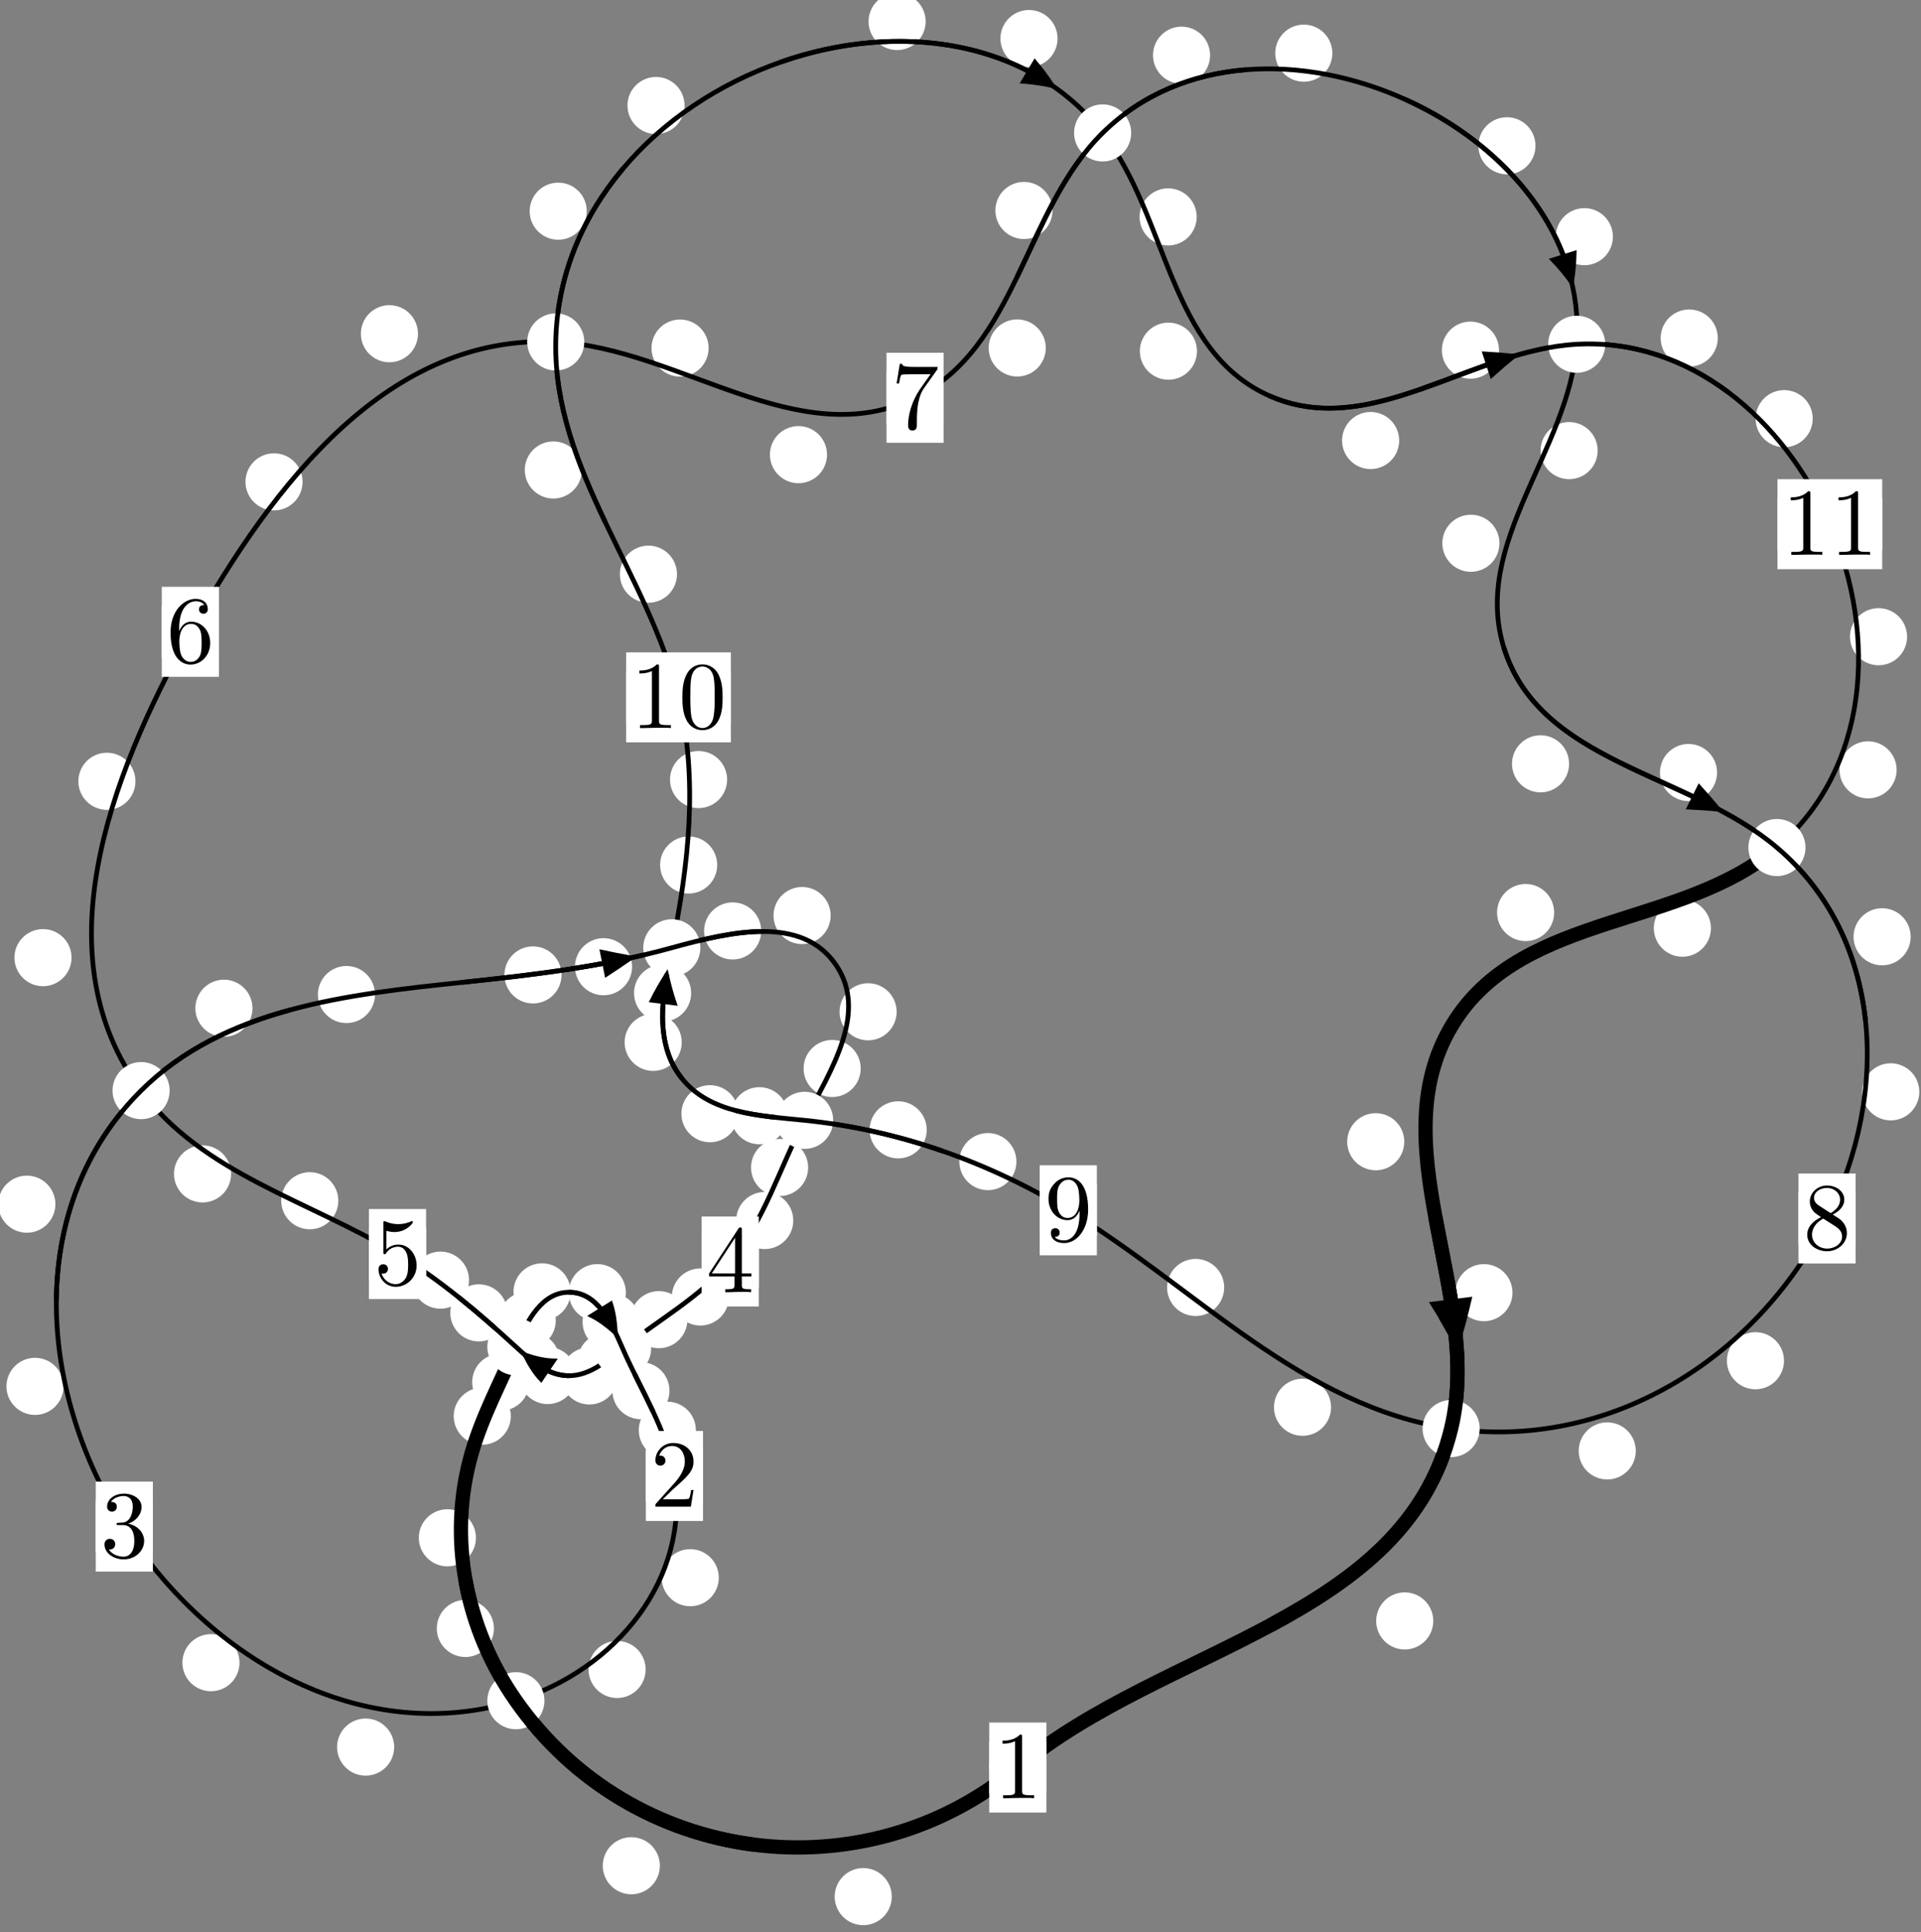 <?xml version="1.0"?>
<!-- Created by MetaPost 1.999 on 2021.07.05:2359 -->
<svg version="1.1" xmlns="http://www.w3.org/2000/svg" xmlns:xlink="http://www.w3.org/1999/xlink" width="201.081" height="202.231" viewBox="0 0 201.081 202.231">
<rect x="0" y="0" width="201.081" height="202.231" fill="#808080" stroke="none"/>
<!-- Original BoundingBox: -54.177750 -23.493195 146.903137 178.737976 -->
  <defs>
    <g transform="scale(0.01,0.01)" id="GLYPHcmr10_48">
      <path style="fill-rule: evenodd;" d="M460 -320C460 -400,455 -480,420 -554C374 -650,292 -666,250 -666C190 -666,117 -640,76 -547C44 -478,39 -400,39 -320C39 -245,43 -155,84 -79C127 2,200 22,249 22C303 22,379 1,423 -94C455 -163,460 -241,460 -320M249 -0C210 -0,151 -25,133 -121C122 -181,122 -273,122 -332C122 -396,122 -462,130 -516C149 -635,224 -644,249 -644C282 -644,348 -626,367 -527C377 -471,377 -395,377 -332C377 -257,377 -189,366 -125C351 -30,294 -0,249 -0"></path>
    </g>
    <g transform="scale(0.01,0.01)" id="GLYPHcmr10_49">
      <path style="fill-rule: evenodd;" d="M294 -640C294 -664,294 -666,271 -666C209 -602,121 -602,89 -602L89 -571C109 -571,168 -571,220 -597L220 -79C220 -43,217 -31,127 -31L95 -31L95 -0L257 -0L130 -3L217 -3L257 -3L297 -3L384 -3L419 -0L419 -31L387 -31C297 -31,294 -42,294 -79"></path>
    </g>
    <g transform="scale(0.01,0.01)" id="GLYPHcmr10_50">
      <path style="fill-rule: evenodd;" d="M127 -77L233 -180C389 -318,449 -372,449 -472C449 -586,359 -666,237 -666C124 -666,50 -574,50 -485C50 -429,100 -429,103 -429C120 -429,155 -441,155 -482C155 -508,137 -534,102 -534C94 -534,92 -534,89 -533C112 -598,166 -635,224 -635C315 -635,358 -554,358 -472C358 -392,308 -313,253 -251L61 -37C50 -26,50 -24,50 -0L421 -0L449 -174L424 -174C419 -144,412 -100,402 -85C395 -77,329 -77,307 -77"></path>
    </g>
    <g transform="scale(0.01,0.01)" id="GLYPHcmr10_51">
      <path style="fill-rule: evenodd;" d="M290 -352C372 -379,430 -449,430 -528C430 -610,342 -666,246 -666C145 -666,69 -606,69 -530C69 -497,91 -478,120 -478C151 -478,171 -500,171 -529C171 -579,124 -579,109 -579C140 -628,206 -641,242 -641C283 -641,338 -619,338 -529C338 -517,336 -459,310 -415C280 -367,246 -364,221 -363C213 -362,189 -360,182 -360C174 -359,167 -358,167 -348C167 -337,174 -337,191 -337L235 -337C317 -337,354 -269,354 -171C354 -35,285 -6,241 -6C198 -6,123 -23,88 -82C123 -77,154 -99,154 -137C154 -173,127 -193,98 -193C74 -193,42 -179,42 -135C42 -44,135 22,244 22C366 22,457 -69,457 -171C457 -253,394 -331,290 -352"></path>
    </g>
    <g transform="scale(0.01,0.01)" id="GLYPHcmr10_52">
      <path style="fill-rule: evenodd;" d="M294 -165L294 -78C294 -42,292 -31,218 -31L197 -31L197 -0L332 -0L238 -3L290 -3L332 -3L374 -3L427 -3L468 -0L468 -31L447 -31C373 -31,371 -42,371 -78L371 -165L471 -165L471 -196L371 -196L371 -651C371 -671,371 -677,355 -677C346 -677,343 -677,335 -665L28 -196L28 -165M300 -196L56 -196L300 -569"></path>
    </g>
    <g transform="scale(0.01,0.01)" id="GLYPHcmr10_53">
      <path style="fill-rule: evenodd;" d="M449 -201C449 -320,367 -420,259 -420C211 -420,168 -404,132 -369L132 -564C152 -558,185 -551,217 -551C340 -551,410 -642,410 -655C410 -661,407 -666,400 -666C399 -666,397 -666,392 -663C372 -654,323 -634,256 -634C216 -634,170 -641,123 -662C115 -665,113 -665,111 -665C101 -665,101 -657,101 -641L101 -345C101 -327,101 -319,115 -319C122 -319,124 -322,128 -328C139 -344,176 -398,257 -398C309 -398,334 -352,342 -334C358 -297,360 -258,360 -208C360 -173,360 -113,336 -71C312 -32,275 -6,229 -6C156 -6,99 -59,82 -118C85 -117,88 -116,99 -116C132 -116,149 -141,149 -165C149 -189,132 -214,99 -214C85 -214,50 -207,50 -161C50 -75,119 22,231 22C347 22,449 -74,449 -201"></path>
    </g>
    <g transform="scale(0.01,0.01)" id="GLYPHcmr10_54">
      <path style="fill-rule: evenodd;" d="M132 -328L132 -352C132 -605,256 -641,307 -641C331 -641,373 -635,395 -601C380 -601,340 -601,340 -556C340 -525,364 -510,386 -510C402 -510,432 -519,432 -558C432 -618,388 -666,305 -666C177 -666,42 -537,42 -316C42 -49,158 22,251 22C362 22,457 -72,457 -204C457 -331,368 -427,257 -427C189 -427,152 -376,132 -328M251 -6C188 -6,158 -66,152 -81C134 -128,134 -208,134 -226C134 -304,166 -404,256 -404C272 -404,318 -404,349 -342C367 -305,367 -254,367 -205C367 -157,367 -107,350 -71C320 -11,274 -6,251 -6"></path>
    </g>
    <g transform="scale(0.01,0.01)" id="GLYPHcmr10_55">
      <path style="fill-rule: evenodd;" d="M476 -609C485 -621,485 -623,485 -644L242 -644C120 -644,118 -657,114 -676L89 -676L56 -470L81 -470C84 -486,93 -549,106 -561C113 -567,191 -567,204 -567L411 -567C400 -551,321 -442,299 -409C209 -274,176 -135,176 -33C176 -23,176 22,222 22C268 22,268 -23,268 -33L268 -84C268 -139,271 -194,279 -248C283 -271,297 -357,341 -419"></path>
    </g>
    <g transform="scale(0.01,0.01)" id="GLYPHcmr10_56">
      <path style="fill-rule: evenodd;" d="M163 -457C117 -487,113 -521,113 -538C113 -599,178 -641,249 -641C322 -641,386 -589,386 -517C386 -460,347 -412,287 -377M309 -362C381 -399,430 -451,430 -517C430 -609,341 -666,250 -666C150 -666,69 -592,69 -499C69 -481,71 -436,113 -389C124 -377,161 -352,186 -335C128 -306,42 -250,42 -151C42 -45,144 22,249 22C362 22,457 -61,457 -168C457 -204,446 -249,408 -291C389 -312,373 -322,309 -362M209 -320L332 -242C360 -223,407 -193,407 -132C407 -58,332 -6,250 -6C164 -6,92 -68,92 -151C92 -209,124 -273,209 -320"></path>
    </g>
    <g transform="scale(0.01,0.01)" id="GLYPHcmr10_57">
      <path style="fill-rule: evenodd;" d="M367 -318L367 -286C367 -52,263 -6,205 -6C188 -6,134 -8,107 -42C151 -42,159 -71,159 -88C159 -119,135 -134,113 -134C97 -134,67 -125,67 -86C67 -19,121 22,206 22C335 22,457 -114,457 -329C457 -598,342 -666,253 -666C198 -666,149 -648,106 -603C65 -558,42 -516,42 -441C42 -316,130 -218,242 -218C303 -218,344 -260,367 -318M243 -241C227 -241,181 -241,150 -304C132 -341,132 -391,132 -440C132 -494,132 -541,153 -578C180 -628,218 -641,253 -641C299 -641,332 -607,349 -562C361 -530,365 -467,365 -421C365 -338,331 -241,243 -241"></path>
    </g>
  </defs>
  <path d="M93.348 198.504C93.348 197.712,93.033 196.952,92.472 196.391C91.912 195.831,91.152 195.516,90.359 195.516C89.566 195.516,88.806 195.831,88.246 196.391C87.685 196.952,87.37 197.712,87.37 198.504C87.37 199.297,87.685 200.057,88.246 200.618C88.806 201.178,89.566 201.493,90.359 201.493C91.152 201.493,91.912 201.178,92.472 200.618C93.033 200.057,93.348 199.297,93.348 198.504Z" style="fill: rgb(100%,100%,100%);stroke: none;"></path>
  <path d="M109.529 184.996C109.529 184.203,109.214 183.443,108.654 182.882C108.093 182.322,107.333 182.007,106.54 182.007C105.748 182.007,104.988 182.322,104.427 182.882C103.867 183.443,103.552 184.203,103.552 184.996C103.552 185.788,103.867 186.548,104.427 187.109C104.988 187.669,105.748 187.984,106.54 187.984C107.333 187.984,108.093 187.669,108.654 187.109C109.214 186.548,109.529 185.788,109.529 184.996Z" style="fill: rgb(100%,100%,100%);stroke: none;"></path>
  <path d="M51.699 170.439C51.699 169.646,51.384 168.886,50.824 168.325C50.263 167.765,49.503 167.45,48.71 167.45C47.918 167.45,47.158 167.765,46.597 168.325C46.037 168.886,45.722 169.646,45.722 170.439C45.722 171.231,46.037 171.992,46.597 172.552C47.158 173.112,47.918 173.427,48.71 173.427C49.503 173.427,50.263 173.112,50.824 172.552C51.384 171.992,51.699 171.231,51.699 170.439Z" style="fill: rgb(100%,100%,100%);stroke: none;"></path>
  <path d="M69.072 195.272C69.072 194.479,68.757 193.719,68.196 193.159C67.636 192.598,66.876 192.283,66.083 192.283C65.29 192.283,64.53 192.598,63.97 193.159C63.409 193.719,63.094 194.479,63.094 195.272C63.094 196.065,63.409 196.825,63.97 197.385C64.53 197.946,65.29 198.261,66.083 198.261C66.876 198.261,67.636 197.946,68.196 197.385C68.757 196.825,69.072 196.065,69.072 195.272Z" style="fill: rgb(100%,100%,100%);stroke: none;"></path>
  <path d="M53.47 148.219C53.47 147.426,53.155 146.666,52.594 146.106C52.034 145.545,51.274 145.23,50.481 145.23C49.688 145.23,48.928 145.545,48.368 146.106C47.807 146.666,47.492 147.426,47.492 148.219C47.492 149.012,47.807 149.772,48.368 150.332C48.928 150.893,49.688 151.208,50.481 151.208C51.274 151.208,52.034 150.893,52.594 150.332C53.155 149.772,53.47 149.012,53.47 148.219Z" style="fill: rgb(100%,100%,100%);stroke: none;"></path>
  <path d="M49.818 160.949C49.818 160.157,49.503 159.396,48.943 158.836C48.382 158.275,47.622 157.961,46.829 157.961C46.036 157.961,45.276 158.275,44.716 158.836C44.155 159.396,43.84 160.157,43.84 160.949C43.84 161.742,44.155 162.502,44.716 163.063C45.276 163.623,46.036 163.938,46.829 163.938C47.622 163.938,48.382 163.623,48.943 163.063C49.503 162.502,49.818 161.742,49.818 160.949Z" style="fill: rgb(100%,100%,100%);stroke: none;"></path>
  <path d="M58.176 138.191C58.176 137.398,57.861 136.638,57.301 136.077C56.74 135.517,55.98 135.202,55.188 135.202C54.395 135.202,53.635 135.517,53.074 136.077C52.514 136.638,52.199 137.398,52.199 138.191C52.199 138.983,52.514 139.744,53.074 140.304C53.635 140.865,54.395 141.179,55.188 141.179C55.98 141.179,56.74 140.865,57.301 140.304C57.861 139.744,58.176 138.983,58.176 138.191Z" style="fill: rgb(100%,100%,100%);stroke: none;"></path>
  <path d="M55.404 144.659C55.404 143.866,55.089 143.106,54.529 142.545C53.968 141.985,53.208 141.67,52.416 141.67C51.623 141.67,50.863 141.985,50.302 142.545C49.742 143.106,49.427 143.866,49.427 144.659C49.427 145.451,49.742 146.211,50.302 146.772C50.863 147.332,51.623 147.647,52.416 147.647C53.208 147.647,53.968 147.332,54.529 146.772C55.089 146.211,55.404 145.451,55.404 144.659Z" style="fill: rgb(100%,100%,100%);stroke: none;"></path>
  <path d="M65.513 135.29C65.513 134.497,65.199 133.737,64.638 133.177C64.078 132.616,63.317 132.301,62.525 132.301C61.732 132.301,60.972 132.616,60.411 133.177C59.851 133.737,59.536 134.497,59.536 135.29C59.536 136.083,59.851 136.843,60.411 137.403C60.972 137.964,61.732 138.279,62.525 138.279C63.317 138.279,64.078 137.964,64.638 137.403C65.199 136.843,65.513 136.083,65.513 135.29Z" style="fill: rgb(100%,100%,100%);stroke: none;"></path>
  <path d="M59.728 135.208C59.728 134.416,59.413 133.656,58.853 133.095C58.292 132.535,57.532 132.22,56.74 132.22C55.947 132.22,55.187 132.535,54.626 133.095C54.066 133.656,53.751 134.416,53.751 135.208C53.751 136.001,54.066 136.761,54.626 137.322C55.187 137.882,55.947 138.197,56.74 138.197C57.532 138.197,58.292 137.882,58.853 137.322C59.413 136.761,59.728 136.001,59.728 135.208Z" style="fill: rgb(100%,100%,100%);stroke: none;"></path>
  <path d="M70.079 145.554C70.079 144.762,69.764 144.002,69.203 143.441C68.643 142.881,67.883 142.566,67.09 142.566C66.297 142.566,65.537 142.881,64.977 143.441C64.416 144.002,64.101 144.762,64.101 145.554C64.101 146.347,64.416 147.107,64.977 147.668C65.537 148.228,66.297 148.543,67.09 148.543C67.883 148.543,68.643 148.228,69.203 147.668C69.764 147.107,70.079 146.347,70.079 145.554Z" style="fill: rgb(100%,100%,100%);stroke: none;"></path>
  <path d="M66.957 138.352C66.957 137.559,66.642 136.799,66.082 136.239C65.522 135.678,64.761 135.363,63.969 135.363C63.176 135.363,62.416 135.678,61.855 136.239C61.295 136.799,60.98 137.559,60.98 138.352C60.98 139.145,61.295 139.905,61.855 140.465C62.416 141.026,63.176 141.341,63.969 141.341C64.761 141.341,65.522 141.026,66.082 140.465C66.642 139.905,66.957 139.145,66.957 138.352Z" style="fill: rgb(100%,100%,100%);stroke: none;"></path>
  <path d="M75.239 165.126C75.239 164.333,74.924 163.573,74.363 163.013C73.803 162.452,73.043 162.137,72.25 162.137C71.457 162.137,70.697 162.452,70.137 163.013C69.576 163.573,69.261 164.333,69.261 165.126C69.261 165.919,69.576 166.679,70.137 167.239C70.697 167.8,71.457 168.115,72.25 168.115C73.043 168.115,73.803 167.8,74.363 167.239C74.924 166.679,75.239 165.919,75.239 165.126Z" style="fill: rgb(100%,100%,100%);stroke: none;"></path>
  <path d="M72.841 149.69C72.841 148.897,72.526 148.137,71.966 147.576C71.405 147.016,70.645 146.701,69.852 146.701C69.06 146.701,68.299 147.016,67.739 147.576C67.178 148.137,66.864 148.897,66.864 149.69C66.864 150.482,67.178 151.243,67.739 151.803C68.299 152.364,69.06 152.678,69.852 152.678C70.645 152.678,71.405 152.364,71.966 151.803C72.526 151.243,72.841 150.482,72.841 149.69Z" style="fill: rgb(100%,100%,100%);stroke: none;"></path>
  <path d="M41.26 182.854C41.26 182.061,40.945 181.301,40.385 180.741C39.824 180.18,39.064 179.865,38.271 179.865C37.479 179.865,36.719 180.18,36.158 180.741C35.598 181.301,35.283 182.061,35.283 182.854C35.283 183.647,35.598 184.407,36.158 184.967C36.719 185.528,37.479 185.843,38.271 185.843C39.064 185.843,39.824 185.528,40.385 184.967C40.945 184.407,41.26 183.647,41.26 182.854Z" style="fill: rgb(100%,100%,100%);stroke: none;"></path>
  <path d="M67.584 174.73C67.584 173.937,67.27 173.177,66.709 172.617C66.149 172.056,65.388 171.741,64.596 171.741C63.803 171.741,63.043 172.056,62.482 172.617C61.922 173.177,61.607 173.937,61.607 174.73C61.607 175.523,61.922 176.283,62.482 176.843C63.043 177.404,63.803 177.719,64.596 177.719C65.388 177.719,66.149 177.404,66.709 176.843C67.27 176.283,67.584 175.523,67.584 174.73Z" style="fill: rgb(100%,100%,100%);stroke: none;"></path>
  <path d="M6.653 145.1C6.653 144.307,6.338 143.547,5.778 142.987C5.217 142.426,4.457 142.111,3.664 142.111C2.872 142.111,2.112 142.426,1.551 142.987C0.991 143.547,0.676 144.307,0.676 145.1C0.676 145.893,0.991 146.653,1.551 147.213C2.112 147.774,2.872 148.089,3.664 148.089C4.457 148.089,5.217 147.774,5.778 147.213C6.338 146.653,6.653 145.893,6.653 145.1Z" style="fill: rgb(100%,100%,100%);stroke: none;"></path>
  <path d="M25.07 174.021C25.07 173.228,24.756 172.468,24.195 171.907C23.635 171.347,22.874 171.032,22.082 171.032C21.289 171.032,20.529 171.347,19.968 171.907C19.408 172.468,19.093 173.228,19.093 174.021C19.093 174.813,19.408 175.574,19.968 176.134C20.529 176.694,21.289 177.009,22.082 177.009C22.874 177.009,23.635 176.694,24.195 176.134C24.756 175.574,25.07 174.813,25.07 174.021Z" style="fill: rgb(100%,100%,100%);stroke: none;"></path>
  <path d="M26.428 105.524C26.428 104.731,26.113 103.971,25.553 103.411C24.992 102.85,24.232 102.535,23.439 102.535C22.647 102.535,21.887 102.85,21.326 103.411C20.766 103.971,20.451 104.731,20.451 105.524C20.451 106.317,20.766 107.077,21.326 107.637C21.887 108.198,22.647 108.513,23.439 108.513C24.232 108.513,24.992 108.198,25.553 107.637C26.113 107.077,26.428 106.317,26.428 105.524Z" style="fill: rgb(100%,100%,100%);stroke: none;"></path>
  <path d="M5.8 126.032C5.8 125.24,5.485 124.48,4.924 123.919C4.364 123.359,3.604 123.044,2.811 123.044C2.018 123.044,1.258 123.359,0.698 123.919C0.137 124.48,-0.178 125.24,-0.178 126.032C-0.178 126.825,0.137 127.585,0.698 128.146C1.258 128.706,2.018 129.021,2.811 129.021C3.604 129.021,4.364 128.706,4.924 128.146C5.485 127.585,5.8 126.825,5.8 126.032Z" style="fill: rgb(100%,100%,100%);stroke: none;"></path>
  <path d="M58.779 102.038C58.779 101.245,58.464 100.485,57.903 99.924C57.343 99.364,56.583 99.049,55.79 99.049C54.997 99.049,54.237 99.364,53.677 99.924C53.116 100.485,52.801 101.245,52.801 102.038C52.801 102.83,53.116 103.59,53.677 104.151C54.237 104.711,54.997 105.026,55.79 105.026C56.583 105.026,57.343 104.711,57.903 104.151C58.464 103.59,58.779 102.83,58.779 102.038Z" style="fill: rgb(100%,100%,100%);stroke: none;"></path>
  <path d="M39.254 104.09C39.254 103.298,38.939 102.538,38.378 101.977C37.818 101.417,37.058 101.102,36.265 101.102C35.472 101.102,34.712 101.417,34.152 101.977C33.591 102.538,33.276 103.298,33.276 104.09C33.276 104.883,33.591 105.643,34.152 106.204C34.712 106.764,35.472 107.079,36.265 107.079C37.058 107.079,37.818 106.764,38.378 106.204C38.939 105.643,39.254 104.883,39.254 104.09Z" style="fill: rgb(100%,100%,100%);stroke: none;"></path>
  <path d="M79.68 97.434C79.68 96.641,79.365 95.881,78.805 95.32C78.244 94.76,77.484 94.445,76.691 94.445C75.899 94.445,75.139 94.76,74.578 95.32C74.018 95.881,73.703 96.641,73.703 97.434C73.703 98.226,74.018 98.987,74.578 99.547C75.139 100.108,75.899 100.422,76.691 100.422C77.484 100.422,78.244 100.108,78.805 99.547C79.365 98.987,79.68 98.226,79.68 97.434Z" style="fill: rgb(100%,100%,100%);stroke: none;"></path>
  <path d="M66.164 101.177C66.164 100.385,65.849 99.624,65.289 99.064C64.728 98.504,63.968 98.189,63.176 98.189C62.383 98.189,61.623 98.504,61.062 99.064C60.502 99.624,60.187 100.385,60.187 101.177C60.187 101.97,60.502 102.73,61.062 103.291C61.623 103.851,62.383 104.166,63.176 104.166C63.968 104.166,64.728 103.851,65.289 103.291C65.849 102.73,66.164 101.97,66.164 101.177Z" style="fill: rgb(100%,100%,100%);stroke: none;"></path>
  <path d="M93.857 105.895C93.857 105.103,93.542 104.342,92.982 103.782C92.421 103.221,91.661 102.907,90.869 102.907C90.076 102.907,89.316 103.221,88.755 103.782C88.195 104.342,87.88 105.103,87.88 105.895C87.88 106.688,88.195 107.448,88.755 108.009C89.316 108.569,90.076 108.884,90.869 108.884C91.661 108.884,92.421 108.569,92.982 108.009C93.542 107.448,93.857 106.688,93.857 105.895Z" style="fill: rgb(100%,100%,100%);stroke: none;"></path>
  <path d="M86.947 95.822C86.947 95.03,86.632 94.269,86.071 93.709C85.511 93.148,84.751 92.834,83.958 92.834C83.165 92.834,82.405 93.148,81.845 93.709C81.284 94.269,80.969 95.03,80.969 95.822C80.969 96.615,81.284 97.375,81.845 97.936C82.405 98.496,83.165 98.811,83.958 98.811C84.751 98.811,85.511 98.496,86.071 97.936C86.632 97.375,86.947 96.615,86.947 95.822Z" style="fill: rgb(100%,100%,100%);stroke: none;"></path>
  <path d="M84.592 122.195C84.592 121.403,84.277 120.642,83.716 120.082C83.156 119.521,82.396 119.207,81.603 119.207C80.81 119.207,80.05 119.521,79.49 120.082C78.929 120.642,78.614 121.403,78.614 122.195C78.614 122.988,78.929 123.748,79.49 124.309C80.05 124.869,80.81 125.184,81.603 125.184C82.396 125.184,83.156 124.869,83.716 124.309C84.277 123.748,84.592 122.988,84.592 122.195Z" style="fill: rgb(100%,100%,100%);stroke: none;"></path>
  <path d="M90.095 111.831C90.095 111.038,89.78 110.278,89.219 109.717C88.659 109.157,87.899 108.842,87.106 108.842C86.313 108.842,85.553 109.157,84.993 109.717C84.432 110.278,84.117 111.038,84.117 111.831C84.117 112.623,84.432 113.383,84.993 113.944C85.553 114.504,86.313 114.819,87.106 114.819C87.899 114.819,88.659 114.504,89.219 113.944C89.78 113.383,90.095 112.623,90.095 111.831Z" style="fill: rgb(100%,100%,100%);stroke: none;"></path>
  <path d="M76.297 135.744C76.297 134.952,75.983 134.192,75.422 133.631C74.862 133.071,74.101 132.756,73.309 132.756C72.516 132.756,71.756 133.071,71.195 133.631C70.635 134.192,70.32 134.952,70.32 135.744C70.32 136.537,70.635 137.297,71.195 137.858C71.756 138.418,72.516 138.733,73.309 138.733C74.101 138.733,74.862 138.418,75.422 137.858C75.983 137.297,76.297 136.537,76.297 135.744Z" style="fill: rgb(100%,100%,100%);stroke: none;"></path>
  <path d="M83.035 127.742C83.035 126.949,82.72 126.189,82.159 125.629C81.599 125.068,80.839 124.753,80.046 124.753C79.253 124.753,78.493 125.068,77.933 125.629C77.372 126.189,77.057 126.949,77.057 127.742C77.057 128.535,77.372 129.295,77.933 129.855C78.493 130.416,79.253 130.731,80.046 130.731C80.839 130.731,81.599 130.416,82.159 129.855C82.72 129.295,83.035 128.535,83.035 127.742Z" style="fill: rgb(100%,100%,100%);stroke: none;"></path>
  <path d="M66.442 142.479C66.442 141.686,66.127 140.926,65.567 140.366C65.006 139.805,64.246 139.49,63.453 139.49C62.661 139.49,61.901 139.805,61.34 140.366C60.78 140.926,60.465 141.686,60.465 142.479C60.465 143.272,60.78 144.032,61.34 144.592C61.901 145.153,62.661 145.468,63.453 145.468C64.246 145.468,65.006 145.153,65.567 144.592C66.127 144.032,66.442 143.272,66.442 142.479Z" style="fill: rgb(100%,100%,100%);stroke: none;"></path>
  <path d="M71.956 138.119C71.956 137.326,71.641 136.566,71.08 136.005C70.52 135.445,69.76 135.13,68.967 135.13C68.174 135.13,67.414 135.445,66.854 136.005C66.293 136.566,65.978 137.326,65.978 138.119C65.978 138.911,66.293 139.672,66.854 140.232C67.414 140.793,68.174 141.107,68.967 141.107C69.76 141.107,70.52 140.793,71.08 140.232C71.641 139.672,71.956 138.911,71.956 138.119Z" style="fill: rgb(100%,100%,100%);stroke: none;"></path>
  <path d="M60.319 143.965C60.319 143.172,60.004 142.412,59.444 141.851C58.883 141.291,58.123 140.976,57.331 140.976C56.538 140.976,55.778 141.291,55.217 141.851C54.657 142.412,54.342 143.172,54.342 143.965C54.342 144.757,54.657 145.518,55.217 146.078C55.778 146.639,56.538 146.954,57.331 146.954C58.123 146.954,58.883 146.639,59.444 146.078C60.004 145.518,60.319 144.757,60.319 143.965Z" style="fill: rgb(100%,100%,100%);stroke: none;"></path>
  <path d="M64.681 144.008C64.681 143.215,64.366 142.455,63.806 141.894C63.245 141.334,62.485 141.019,61.693 141.019C60.9 141.019,60.14 141.334,59.579 141.894C59.019 142.455,58.704 143.215,58.704 144.008C58.704 144.8,59.019 145.561,59.579 146.121C60.14 146.682,60.9 146.996,61.693 146.996C62.485 146.996,63.245 146.682,63.806 146.121C64.366 145.561,64.681 144.8,64.681 144.008Z" style="fill: rgb(100%,100%,100%);stroke: none;"></path>
  <path d="M53.112 137.408C53.112 136.615,52.797 135.855,52.236 135.295C51.676 134.734,50.916 134.419,50.123 134.419C49.33 134.419,48.57 134.734,48.01 135.295C47.449 135.855,47.134 136.615,47.134 137.408C47.134 138.201,47.449 138.961,48.01 139.521C48.57 140.082,49.33 140.397,50.123 140.397C50.916 140.397,51.676 140.082,52.236 139.521C52.797 138.961,53.112 138.201,53.112 137.408Z" style="fill: rgb(100%,100%,100%);stroke: none;"></path>
  <path d="M58.592 142.431C58.592 141.638,58.277 140.878,57.716 140.317C57.156 139.757,56.396 139.442,55.603 139.442C54.81 139.442,54.05 139.757,53.49 140.317C52.929 140.878,52.614 141.638,52.614 142.431C52.614 143.223,52.929 143.984,53.49 144.544C54.05 145.104,54.81 145.419,55.603 145.419C56.396 145.419,57.156 145.104,57.716 144.544C58.277 143.984,58.592 143.223,58.592 142.431Z" style="fill: rgb(100%,100%,100%);stroke: none;"></path>
  <path d="M35.414 125.671C35.414 124.878,35.099 124.118,34.538 123.557C33.978 122.997,33.218 122.682,32.425 122.682C31.632 122.682,30.872 122.997,30.312 123.557C29.751 124.118,29.436 124.878,29.436 125.671C29.436 126.463,29.751 127.223,30.312 127.784C30.872 128.344,31.632 128.659,32.425 128.659C33.218 128.659,33.978 128.344,34.538 127.784C35.099 127.223,35.414 126.463,35.414 125.671Z" style="fill: rgb(100%,100%,100%);stroke: none;"></path>
  <path d="M49.096 133.983C49.096 133.19,48.781 132.43,48.221 131.869C47.66 131.309,46.9 130.994,46.107 130.994C45.315 130.994,44.554 131.309,43.994 131.869C43.434 132.43,43.119 133.19,43.119 133.983C43.119 134.775,43.434 135.535,43.994 136.096C44.554 136.656,45.315 136.971,46.107 136.971C46.9 136.971,47.66 136.656,48.221 136.096C48.781 135.535,49.096 134.775,49.096 133.983Z" style="fill: rgb(100%,100%,100%);stroke: none;"></path>
  <path d="M7.489 100.23C7.489 99.437,7.174 98.677,6.613 98.117C6.053 97.556,5.293 97.241,4.5 97.241C3.707 97.241,2.947 97.556,2.387 98.117C1.826 98.677,1.511 99.437,1.511 100.23C1.511 101.023,1.826 101.783,2.387 102.343C2.947 102.904,3.707 103.219,4.5 103.219C5.293 103.219,6.053 102.904,6.613 102.343C7.174 101.783,7.489 101.023,7.489 100.23Z" style="fill: rgb(100%,100%,100%);stroke: none;"></path>
  <path d="M24.19 122.862C24.19 122.07,23.875 121.31,23.315 120.749C22.754 120.189,21.994 119.874,21.201 119.874C20.409 119.874,19.648 120.189,19.088 120.749C18.527 121.31,18.213 122.07,18.213 122.862C18.213 123.655,18.527 124.415,19.088 124.976C19.648 125.536,20.409 125.851,21.201 125.851C21.994 125.851,22.754 125.536,23.315 124.976C23.875 124.415,24.19 123.655,24.19 122.862Z" style="fill: rgb(100%,100%,100%);stroke: none;"></path>
  <path d="M31.673 50.432C31.673 49.64,31.358 48.879,30.797 48.319C30.237 47.758,29.476 47.444,28.684 47.444C27.891 47.444,27.131 47.758,26.57 48.319C26.01 48.879,25.695 49.64,25.695 50.432C25.695 51.225,26.01 51.985,26.57 52.546C27.131 53.106,27.891 53.421,28.684 53.421C29.476 53.421,30.237 53.106,30.797 52.546C31.358 51.985,31.673 51.225,31.673 50.432Z" style="fill: rgb(100%,100%,100%);stroke: none;"></path>
  <path d="M14.179 81.771C14.179 80.978,13.865 80.218,13.304 79.657C12.744 79.097,11.983 78.782,11.191 78.782C10.398 78.782,9.638 79.097,9.077 79.657C8.517 80.218,8.202 80.978,8.202 81.771C8.202 82.563,8.517 83.324,9.077 83.884C9.638 84.445,10.398 84.76,11.191 84.76C11.983 84.76,12.744 84.445,13.304 83.884C13.865 83.324,14.179 82.563,14.179 81.771Z" style="fill: rgb(100%,100%,100%);stroke: none;"></path>
  <path d="M74.175 36.43C74.175 35.637,73.86 34.877,73.3 34.316C72.739 33.756,71.979 33.441,71.186 33.441C70.394 33.441,69.634 33.756,69.073 34.316C68.513 34.877,68.198 35.637,68.198 36.43C68.198 37.222,68.513 37.982,69.073 38.543C69.634 39.103,70.394 39.418,71.186 39.418C71.979 39.418,72.739 39.103,73.3 38.543C73.86 37.982,74.175 37.222,74.175 36.43Z" style="fill: rgb(100%,100%,100%);stroke: none;"></path>
  <path d="M43.75 34.928C43.75 34.136,43.435 33.375,42.875 32.815C42.314 32.255,41.554 31.94,40.761 31.94C39.969 31.94,39.209 32.255,38.648 32.815C38.088 33.375,37.773 34.136,37.773 34.928C37.773 35.721,38.088 36.481,38.648 37.042C39.209 37.602,39.969 37.917,40.761 37.917C41.554 37.917,42.314 37.602,42.875 37.042C43.435 36.481,43.75 35.721,43.75 34.928Z" style="fill: rgb(100%,100%,100%);stroke: none;"></path>
  <path d="M109.467 36.419C109.467 35.627,109.152 34.867,108.592 34.306C108.031 33.746,107.271 33.431,106.478 33.431C105.686 33.431,104.926 33.746,104.365 34.306C103.805 34.867,103.49 35.627,103.49 36.419C103.49 37.212,103.805 37.972,104.365 38.533C104.926 39.093,105.686 39.408,106.478 39.408C107.271 39.408,108.031 39.093,108.592 38.533C109.152 37.972,109.467 37.212,109.467 36.419Z" style="fill: rgb(100%,100%,100%);stroke: none;"></path>
  <path d="M86.567 47.584C86.567 46.792,86.252 46.032,85.692 45.471C85.131 44.911,84.371 44.596,83.579 44.596C82.786 44.596,82.026 44.911,81.465 45.471C80.905 46.032,80.59 46.792,80.59 47.584C80.59 48.377,80.905 49.137,81.465 49.698C82.026 50.258,82.786 50.573,83.579 50.573C84.371 50.573,85.131 50.258,85.692 49.698C86.252 49.137,86.567 48.377,86.567 47.584Z" style="fill: rgb(100%,100%,100%);stroke: none;"></path>
  <path d="M126.666 5.777C126.666 4.984,126.351 4.224,125.791 3.664C125.23 3.103,124.47 2.788,123.677 2.788C122.885 2.788,122.124 3.103,121.564 3.664C121.004 4.224,120.689 4.984,120.689 5.777C120.689 6.57,121.004 7.33,121.564 7.89C122.124 8.451,122.885 8.766,123.677 8.766C124.47 8.766,125.23 8.451,125.791 7.89C126.351 7.33,126.666 6.57,126.666 5.777Z" style="fill: rgb(100%,100%,100%);stroke: none;"></path>
  <path d="M110.17 22.028C110.17 21.235,109.855 20.475,109.294 19.915C108.734 19.354,107.974 19.039,107.181 19.039C106.388 19.039,105.628 19.354,105.068 19.915C104.507 20.475,104.192 21.235,104.192 22.028C104.192 22.821,104.507 23.581,105.068 24.141C105.628 24.702,106.388 25.017,107.181 25.017C107.974 25.017,108.734 24.702,109.294 24.141C109.855 23.581,110.17 22.821,110.17 22.028Z" style="fill: rgb(100%,100%,100%);stroke: none;"></path>
  <path d="M160.728 15.258C160.728 14.465,160.413 13.705,159.852 13.145C159.292 12.584,158.532 12.269,157.739 12.269C156.946 12.269,156.186 12.584,155.626 13.145C155.065 13.705,154.75 14.465,154.75 15.258C154.75 16.051,155.065 16.811,155.626 17.371C156.186 17.932,156.946 18.247,157.739 18.247C158.532 18.247,159.292 17.932,159.852 17.371C160.413 16.811,160.728 16.051,160.728 15.258Z" style="fill: rgb(100%,100%,100%);stroke: none;"></path>
  <path d="M139.464 5.565C139.464 4.772,139.149 4.012,138.589 3.452C138.028 2.891,137.268 2.576,136.475 2.576C135.683 2.576,134.923 2.891,134.362 3.452C133.802 4.012,133.487 4.772,133.487 5.565C133.487 6.358,133.802 7.118,134.362 7.678C134.923 8.239,135.683 8.554,136.475 8.554C137.268 8.554,138.028 8.239,138.589 7.678C139.149 7.118,139.464 6.358,139.464 5.565Z" style="fill: rgb(100%,100%,100%);stroke: none;"></path>
  <path d="M167.236 47.163C167.236 46.37,166.922 45.61,166.361 45.049C165.801 44.489,165.04 44.174,164.248 44.174C163.455 44.174,162.695 44.489,162.134 45.049C161.574 45.61,161.259 46.37,161.259 47.163C161.259 47.955,161.574 48.716,162.134 49.276C162.695 49.837,163.455 50.151,164.248 50.151C165.04 50.151,165.801 49.837,166.361 49.276C166.922 48.716,167.236 47.955,167.236 47.163Z" style="fill: rgb(100%,100%,100%);stroke: none;"></path>
  <path d="M168.831 24.771C168.831 23.979,168.516 23.218,167.956 22.658C167.395 22.098,166.635 21.783,165.843 21.783C165.05 21.783,164.29 22.098,163.729 22.658C163.169 23.218,162.854 23.979,162.854 24.771C162.854 25.564,163.169 26.324,163.729 26.885C164.29 27.445,165.05 27.76,165.843 27.76C166.635 27.76,167.395 27.445,167.956 26.885C168.516 26.324,168.831 25.564,168.831 24.771Z" style="fill: rgb(100%,100%,100%);stroke: none;"></path>
  <path d="M164.245 79.943C164.245 79.15,163.931 78.39,163.37 77.829C162.81 77.269,162.049 76.954,161.257 76.954C160.464 76.954,159.704 77.269,159.143 77.829C158.583 78.39,158.268 79.15,158.268 79.943C158.268 80.735,158.583 81.495,159.143 82.056C159.704 82.616,160.464 82.931,161.257 82.931C162.049 82.931,162.81 82.616,163.37 82.056C163.931 81.495,164.245 80.735,164.245 79.943Z" style="fill: rgb(100%,100%,100%);stroke: none;"></path>
  <path d="M156.955 56.86C156.955 56.067,156.64 55.307,156.079 54.746C155.519 54.186,154.758 53.871,153.966 53.871C153.173 53.871,152.413 54.186,151.852 54.746C151.292 55.307,150.977 56.067,150.977 56.86C150.977 57.652,151.292 58.412,151.852 58.973C152.413 59.533,153.173 59.848,153.966 59.848C154.758 59.848,155.519 59.533,156.079 58.973C156.64 58.412,156.955 57.652,156.955 56.86Z" style="fill: rgb(100%,100%,100%);stroke: none;"></path>
  <path d="M199.999 98.045C199.999 97.252,199.684 96.492,199.123 95.932C198.563 95.371,197.803 95.056,197.01 95.056C196.217 95.056,195.457 95.371,194.897 95.932C194.336 96.492,194.021 97.252,194.021 98.045C194.021 98.838,194.336 99.598,194.897 100.158C195.457 100.719,196.217 101.034,197.01 101.034C197.803 101.034,198.563 100.719,199.123 100.158C199.684 99.598,199.999 98.838,199.999 98.045Z" style="fill: rgb(100%,100%,100%);stroke: none;"></path>
  <path d="M179.734 80.854C179.734 80.061,179.419 79.301,178.859 78.741C178.298 78.18,177.538 77.865,176.745 77.865C175.953 77.865,175.193 78.18,174.632 78.741C174.072 79.301,173.757 80.061,173.757 80.854C173.757 81.647,174.072 82.407,174.632 82.967C175.193 83.528,175.953 83.843,176.745 83.843C177.538 83.843,178.298 83.528,178.859 82.967C179.419 82.407,179.734 81.647,179.734 80.854Z" style="fill: rgb(100%,100%,100%);stroke: none;"></path>
  <path d="M186.74 142.418C186.74 141.625,186.425 140.865,185.865 140.304C185.304 139.744,184.544 139.429,183.752 139.429C182.959 139.429,182.199 139.744,181.638 140.304C181.078 140.865,180.763 141.625,180.763 142.418C180.763 143.21,181.078 143.97,181.638 144.531C182.199 145.091,182.959 145.406,183.752 145.406C184.544 145.406,185.304 145.091,185.865 144.531C186.425 143.97,186.74 143.21,186.74 142.418Z" style="fill: rgb(100%,100%,100%);stroke: none;"></path>
  <path d="M200.903 114.274C200.903 113.481,200.588 112.721,200.028 112.161C199.467 111.6,198.707 111.285,197.914 111.285C197.122 111.285,196.362 111.6,195.801 112.161C195.241 112.721,194.926 113.481,194.926 114.274C194.926 115.067,195.241 115.827,195.801 116.387C196.362 116.948,197.122 117.263,197.914 117.263C198.707 117.263,199.467 116.948,200.028 116.387C200.588 115.827,200.903 115.067,200.903 114.274Z" style="fill: rgb(100%,100%,100%);stroke: none;"></path>
  <path d="M139.33 147.29C139.33 146.497,139.015 145.737,138.455 145.176C137.894 144.616,137.134 144.301,136.341 144.301C135.549 144.301,134.788 144.616,134.228 145.176C133.667 145.737,133.352 146.497,133.352 147.29C133.352 148.082,133.667 148.843,134.228 149.403C134.788 149.963,135.549 150.278,136.341 150.278C137.134 150.278,137.894 149.963,138.455 149.403C139.015 148.843,139.33 148.082,139.33 147.29Z" style="fill: rgb(100%,100%,100%);stroke: none;"></path>
  <path d="M171.226 151.855C171.226 151.063,170.912 150.303,170.351 149.742C169.791 149.182,169.03 148.867,168.238 148.867C167.445 148.867,166.685 149.182,166.124 149.742C165.564 150.303,165.249 151.063,165.249 151.855C165.249 152.648,165.564 153.408,166.124 153.969C166.685 154.529,167.445 154.844,168.238 154.844C169.03 154.844,169.791 154.529,170.351 153.969C170.912 153.408,171.226 152.648,171.226 151.855Z" style="fill: rgb(100%,100%,100%);stroke: none;"></path>
  <path d="M106.395 121.575C106.395 120.783,106.08 120.023,105.52 119.462C104.959 118.902,104.199 118.587,103.406 118.587C102.614 118.587,101.853 118.902,101.293 119.462C100.732 120.023,100.418 120.783,100.418 121.575C100.418 122.368,100.732 123.128,101.293 123.689C101.853 124.249,102.614 124.564,103.406 124.564C104.199 124.564,104.959 124.249,105.52 123.689C106.08 123.128,106.395 122.368,106.395 121.575Z" style="fill: rgb(100%,100%,100%);stroke: none;"></path>
  <path d="M128.142 134.75C128.142 133.957,127.827 133.197,127.267 132.636C126.706 132.076,125.946 131.761,125.153 131.761C124.361 131.761,123.601 132.076,123.04 132.636C122.48 133.197,122.165 133.957,122.165 134.75C122.165 135.542,122.48 136.303,123.04 136.863C123.601 137.424,124.361 137.738,125.153 137.738C125.946 137.738,126.706 137.424,127.267 136.863C127.827 136.303,128.142 135.542,128.142 134.75Z" style="fill: rgb(100%,100%,100%);stroke: none;"></path>
  <path d="M82.481 116.775C82.481 115.982,82.166 115.222,81.606 114.662C81.045 114.101,80.285 113.786,79.492 113.786C78.7 113.786,77.94 114.101,77.379 114.662C76.819 115.222,76.504 115.982,76.504 116.775C76.504 117.568,76.819 118.328,77.379 118.888C77.94 119.449,78.7 119.764,79.492 119.764C80.285 119.764,81.045 119.449,81.606 118.888C82.166 118.328,82.481 117.568,82.481 116.775Z" style="fill: rgb(100%,100%,100%);stroke: none;"></path>
  <path d="M97.005 118.251C97.005 117.458,96.69 116.698,96.129 116.137C95.569 115.577,94.809 115.262,94.016 115.262C93.223 115.262,92.463 115.577,91.903 116.137C91.342 116.698,91.027 117.458,91.027 118.251C91.027 119.043,91.342 119.803,91.903 120.364C92.463 120.924,93.223 121.239,94.016 121.239C94.809 121.239,95.569 120.924,96.129 120.364C96.69 119.803,97.005 119.043,97.005 118.251Z" style="fill: rgb(100%,100%,100%);stroke: none;"></path>
  <path d="M71.361 109.095C71.361 108.302,71.046 107.542,70.485 106.982C69.925 106.421,69.165 106.106,68.372 106.106C67.579 106.106,66.819 106.421,66.259 106.982C65.698 107.542,65.383 108.302,65.383 109.095C65.383 109.888,65.698 110.648,66.259 111.208C66.819 111.769,67.579 112.084,68.372 112.084C69.165 112.084,69.925 111.769,70.485 111.208C71.046 110.648,71.361 109.888,71.361 109.095Z" style="fill: rgb(100%,100%,100%);stroke: none;"></path>
  <path d="M77.301 116.564C77.301 115.771,76.986 115.011,76.426 114.451C75.865 113.89,75.105 113.575,74.313 113.575C73.52 113.575,72.76 113.89,72.199 114.451C71.639 115.011,71.324 115.771,71.324 116.564C71.324 117.357,71.639 118.117,72.199 118.677C72.76 119.238,73.52 119.553,74.313 119.553C75.105 119.553,75.865 119.238,76.426 118.677C76.986 118.117,77.301 117.357,77.301 116.564Z" style="fill: rgb(100%,100%,100%);stroke: none;"></path>
  <path d="M75.074 90.53C75.074 89.738,74.759 88.978,74.199 88.417C73.638 87.857,72.878 87.542,72.085 87.542C71.293 87.542,70.532 87.857,69.972 88.417C69.411 88.978,69.096 89.738,69.096 90.53C69.096 91.323,69.411 92.083,69.972 92.644C70.532 93.204,71.293 93.519,72.085 93.519C72.878 93.519,73.638 93.204,74.199 92.644C74.759 92.083,75.074 91.323,75.074 90.53Z" style="fill: rgb(100%,100%,100%);stroke: none;"></path>
  <path d="M72.346 103.937C72.346 103.144,72.031 102.384,71.47 101.824C70.91 101.263,70.15 100.948,69.357 100.948C68.564 100.948,67.804 101.263,67.244 101.824C66.683 102.384,66.368 103.144,66.368 103.937C66.368 104.73,66.683 105.49,67.244 106.05C67.804 106.611,68.564 106.926,69.357 106.926C70.15 106.926,70.91 106.611,71.47 106.05C72.031 105.49,72.346 104.73,72.346 103.937Z" style="fill: rgb(100%,100%,100%);stroke: none;"></path>
  <path d="M70.863 60.096C70.863 59.304,70.548 58.544,69.988 57.983C69.428 57.423,68.667 57.108,67.875 57.108C67.082 57.108,66.322 57.423,65.761 57.983C65.201 58.544,64.886 59.304,64.886 60.096C64.886 60.889,65.201 61.649,65.761 62.21C66.322 62.77,67.082 63.085,67.875 63.085C68.667 63.085,69.428 62.77,69.988 62.21C70.548 61.649,70.863 60.889,70.863 60.096Z" style="fill: rgb(100%,100%,100%);stroke: none;"></path>
  <path d="M76.111 81.593C76.111 80.8,75.796 80.04,75.235 79.479C74.675 78.919,73.915 78.604,73.122 78.604C72.329 78.604,71.569 78.919,71.009 79.479C70.448 80.04,70.133 80.8,70.133 81.593C70.133 82.385,70.448 83.145,71.009 83.706C71.569 84.266,72.329 84.581,73.122 84.581C73.915 84.581,74.675 84.266,75.235 83.706C75.796 83.145,76.111 82.385,76.111 81.593Z" style="fill: rgb(100%,100%,100%);stroke: none;"></path>
  <path d="M61.42 22.104C61.42 21.311,61.105 20.551,60.545 19.99C59.984 19.43,59.224 19.115,58.431 19.115C57.639 19.115,56.879 19.43,56.318 19.99C55.758 20.551,55.443 21.311,55.443 22.104C55.443 22.896,55.758 23.656,56.318 24.217C56.879 24.777,57.639 25.092,58.431 25.092C59.224 25.092,59.984 24.777,60.545 24.217C61.105 23.656,61.42 22.896,61.42 22.104Z" style="fill: rgb(100%,100%,100%);stroke: none;"></path>
  <path d="M60.908 49.19C60.908 48.397,60.593 47.637,60.033 47.076C59.473 46.516,58.712 46.201,57.92 46.201C57.127 46.201,56.367 46.516,55.806 47.076C55.246 47.637,54.931 48.397,54.931 49.19C54.931 49.982,55.246 50.743,55.806 51.303C56.367 51.863,57.127 52.178,57.92 52.178C58.712 52.178,59.473 51.863,60.033 51.303C60.593 50.743,60.908 49.982,60.908 49.19Z" style="fill: rgb(100%,100%,100%);stroke: none;"></path>
  <path d="M96.894 2.251C96.894 1.458,96.579 0.698,96.018 0.137C95.458 -0.423,94.698 -0.738,93.905 -0.738C93.112 -0.738,92.352 -0.423,91.792 0.137C91.231 0.698,90.916 1.458,90.916 2.251C90.916 3.043,91.231 3.804,91.792 4.364C92.352 4.925,93.112 5.24,93.905 5.24C94.698 5.24,95.458 4.925,96.018 4.364C96.579 3.804,96.894 3.043,96.894 2.251Z" style="fill: rgb(100%,100%,100%);stroke: none;"></path>
  <path d="M71.657 11.043C71.657 10.251,71.342 9.491,70.782 8.93C70.221 8.37,69.461 8.055,68.669 8.055C67.876 8.055,67.116 8.37,66.555 8.93C65.995 9.491,65.68 10.251,65.68 11.043C65.68 11.836,65.995 12.596,66.555 13.157C67.116 13.717,67.876 14.032,68.669 14.032C69.461 14.032,70.221 13.717,70.782 13.157C71.342 12.596,71.657 11.836,71.657 11.043Z" style="fill: rgb(100%,100%,100%);stroke: none;"></path>
  <path d="M125.264 22.702C125.264 21.909,124.949 21.149,124.389 20.588C123.828 20.028,123.068 19.713,122.275 19.713C121.483 19.713,120.723 20.028,120.162 20.588C119.602 21.149,119.287 21.909,119.287 22.702C119.287 23.494,119.602 24.254,120.162 24.815C120.723 25.375,121.483 25.69,122.275 25.69C123.068 25.69,123.828 25.375,124.389 24.815C124.949 24.254,125.264 23.494,125.264 22.702Z" style="fill: rgb(100%,100%,100%);stroke: none;"></path>
  <path d="M110.698 4.034C110.698 3.241,110.383 2.481,109.823 1.92C109.262 1.36,108.502 1.045,107.709 1.045C106.917 1.045,106.157 1.36,105.596 1.92C105.036 2.481,104.721 3.241,104.721 4.034C104.721 4.826,105.036 5.587,105.596 6.147C106.157 6.708,106.917 7.022,107.709 7.022C108.502 7.022,109.262 6.708,109.823 6.147C110.383 5.587,110.698 4.826,110.698 4.034Z" style="fill: rgb(100%,100%,100%);stroke: none;"></path>
  <path d="M146.459 46.107C146.459 45.314,146.144 44.554,145.583 43.993C145.023 43.433,144.263 43.118,143.47 43.118C142.677 43.118,141.917 43.433,141.357 43.993C140.796 44.554,140.481 45.314,140.481 46.107C140.481 46.899,140.796 47.659,141.357 48.22C141.917 48.78,142.677 49.095,143.47 49.095C144.263 49.095,145.023 48.78,145.583 48.22C146.144 47.659,146.459 46.899,146.459 46.107Z" style="fill: rgb(100%,100%,100%);stroke: none;"></path>
  <path d="M125.291 36.756C125.291 35.963,124.976 35.203,124.416 34.643C123.855 34.082,123.095 33.767,122.302 33.767C121.51 33.767,120.75 34.082,120.189 34.643C119.629 35.203,119.314 35.963,119.314 36.756C119.314 37.549,119.629 38.309,120.189 38.869C120.75 39.43,121.51 39.745,122.302 39.745C123.095 39.745,123.855 39.43,124.416 38.869C124.976 38.309,125.291 37.549,125.291 36.756Z" style="fill: rgb(100%,100%,100%);stroke: none;"></path>
  <path d="M179.809 35.378C179.809 34.586,179.494 33.825,178.933 33.265C178.373 32.705,177.613 32.39,176.82 32.39C176.027 32.39,175.267 32.705,174.707 33.265C174.146 33.825,173.831 34.586,173.831 35.378C173.831 36.171,174.146 36.931,174.707 37.492C175.267 38.052,176.027 38.367,176.82 38.367C177.613 38.367,178.373 38.052,178.933 37.492C179.494 36.931,179.809 36.171,179.809 35.378Z" style="fill: rgb(100%,100%,100%);stroke: none;"></path>
  <path d="M156.905 36.648C156.905 35.855,156.59 35.095,156.03 34.535C155.469 33.974,154.709 33.659,153.916 33.659C153.124 33.659,152.364 33.974,151.803 34.535C151.243 35.095,150.928 35.855,150.928 36.648C150.928 37.441,151.243 38.201,151.803 38.761C152.364 39.322,153.124 39.637,153.916 39.637C154.709 39.637,155.469 39.322,156.03 38.761C156.59 38.201,156.905 37.441,156.905 36.648Z" style="fill: rgb(100%,100%,100%);stroke: none;"></path>
  <path d="M199.625 66.641C199.625 65.849,199.31 65.089,198.75 64.528C198.189 63.968,197.429 63.653,196.636 63.653C195.844 63.653,195.083 63.968,194.523 64.528C193.962 65.089,193.647 65.849,193.647 66.641C193.647 67.434,193.962 68.194,194.523 68.755C195.083 69.315,195.844 69.63,196.636 69.63C197.429 69.63,198.189 69.315,198.75 68.755C199.31 68.194,199.625 67.434,199.625 66.641Z" style="fill: rgb(100%,100%,100%);stroke: none;"></path>
  <path d="M189.747 43.818C189.747 43.025,189.432 42.265,188.871 41.705C188.311 41.144,187.551 40.829,186.758 40.829C185.965 40.829,185.205 41.144,184.645 41.705C184.084 42.265,183.769 43.025,183.769 43.818C183.769 44.611,184.084 45.371,184.645 45.931C185.205 46.492,185.965 46.807,186.758 46.807C187.551 46.807,188.311 46.492,188.871 45.931C189.432 45.371,189.747 44.611,189.747 43.818Z" style="fill: rgb(100%,100%,100%);stroke: none;"></path>
  <path d="M179.092 97.145C179.092 96.352,178.777 95.592,178.217 95.031C177.656 94.471,176.896 94.156,176.103 94.156C175.311 94.156,174.551 94.471,173.99 95.031C173.43 95.592,173.115 96.352,173.115 97.145C173.115 97.937,173.43 98.698,173.99 99.258C174.551 99.819,175.311 100.134,176.103 100.134C176.896 100.134,177.656 99.819,178.217 99.258C178.777 98.698,179.092 97.937,179.092 97.145Z" style="fill: rgb(100%,100%,100%);stroke: none;"></path>
  <path d="M198.529 80.575C198.529 79.783,198.214 79.023,197.654 78.462C197.093 77.902,196.333 77.587,195.541 77.587C194.748 77.587,193.988 77.902,193.427 78.462C192.867 79.023,192.552 79.783,192.552 80.575C192.552 81.368,192.867 82.128,193.427 82.689C193.988 83.249,194.748 83.564,195.541 83.564C196.333 83.564,197.093 83.249,197.654 82.689C198.214 82.128,198.529 81.368,198.529 80.575Z" style="fill: rgb(100%,100%,100%);stroke: none;"></path>
  <path d="M146.994 119.496C146.994 118.704,146.679 117.944,146.118 117.383C145.558 116.823,144.798 116.508,144.005 116.508C143.212 116.508,142.452 116.823,141.892 117.383C141.331 117.944,141.016 118.704,141.016 119.496C141.016 120.289,141.331 121.049,141.892 121.61C142.452 122.17,143.212 122.485,144.005 122.485C144.798 122.485,145.558 122.17,146.118 121.61C146.679 121.049,146.994 120.289,146.994 119.496Z" style="fill: rgb(100%,100%,100%);stroke: none;"></path>
  <path d="M162.683 95.508C162.683 94.716,162.368 93.956,161.808 93.395C161.248 92.835,160.487 92.52,159.695 92.52C158.902 92.52,158.142 92.835,157.581 93.395C157.021 93.956,156.706 94.716,156.706 95.508C156.706 96.301,157.021 97.061,157.581 97.622C158.142 98.182,158.902 98.497,159.695 98.497C160.487 98.497,161.248 98.182,161.808 97.622C162.368 97.061,162.683 96.301,162.683 95.508Z" style="fill: rgb(100%,100%,100%);stroke: none;"></path>
  <path d="M150.029 169.649C150.029 168.857,149.714 168.096,149.153 167.536C148.593 166.975,147.833 166.66,147.04 166.66C146.247 166.66,145.487 166.975,144.927 167.536C144.366 168.096,144.051 168.857,144.051 169.649C144.051 170.442,144.366 171.202,144.927 171.763C145.487 172.323,146.247 172.638,147.04 172.638C147.833 172.638,148.593 172.323,149.153 171.763C149.714 171.202,150.029 170.442,150.029 169.649Z" style="fill: rgb(100%,100%,100%);stroke: none;"></path>
  <path d="M158.319 135.292C158.319 134.499,158.004 133.739,157.444 133.178C156.883 132.618,156.123 132.303,155.331 132.303C154.538 132.303,153.778 132.618,153.217 133.178C152.657 133.739,152.342 134.499,152.342 135.292C152.342 136.084,152.657 136.844,153.217 137.405C153.778 137.965,154.538 138.28,155.331 138.28C156.123 138.28,156.883 137.965,157.444 137.405C158.004 136.844,158.319 136.084,158.319 135.292Z" style="fill: rgb(100%,100%,100%);stroke: none;"></path>
  <path d="M106.54 184.996C90.359 198.504,66.083 195.272,54 178C48.71 170.439,46.829 160.949,49.371 152.088C50.481 148.219,52.416 144.659,54 140.962C55.188 138.191,56.74 135.208,59.623 135.249C62.525 135.29,63.969 138.352,65.169 141.122C67.09 145.554,69.852 149.69,70.596 154.478C72.25 165.126,64.596 174.73,54 178C38.271 182.854,22.082 174.021,13.011 159.777C3.664 145.1,2.811 126.032,14.768 114.145C23.439 105.524,36.265 104.09,48.419 102.812C55.79 102.038,63.176 101.177,70.321 99.198C76.691 97.434,83.958 95.822,87.491 100.973C90.869 105.895,87.106 111.831,84.226 117.256C81.603 122.195,80.046 127.742,76.434 132.032C73.309 135.744,68.967 138.119,65.169 141.122C63.453 142.479,61.693 144.008,59.502 143.986C57.331 143.965,55.603 142.431,54 140.962C50.123 137.408,46.107 133.983,41.61 131.251C32.425 125.671,21.201 122.862,14.768 114.145C4.5 100.23,11.191 81.771,19.923 66.127C28.684 50.432,40.761 34.928,58.173 35.787C71.186 36.43,83.579 47.584,95.785 41.633C106.478 36.419,107.181 22.028,115.418 13.913C123.677 5.777,136.475 5.565,147.239 10.471C157.739 15.258,165.843 24.771,165.041 36.031C164.248 47.163,153.966 56.86,157.445 67.874C161.257 79.943,176.745 80.854,186.002 88.707C197.01 98.045,197.914 114.274,191.244 127.53C183.752 142.418,168.238 151.855,151.898 149.517C136.341 147.29,125.153 134.75,111.822 126.674C103.406 121.575,94.016 118.251,84.226 117.256C79.492 116.775,74.313 116.564,71.359 112.85C68.372 109.095,69.357 103.937,70.321 99.198C72.085 90.53,73.122 81.593,71.022 72.989C67.875 60.096,57.92 49.19,58.173 35.787C58.431 22.104,68.669 11.043,81.8 6.468C93.905 2.251,107.709 4.034,115.418 13.913C122.275 22.702,122.302 36.756,132.887 41.432C143.47 46.107,153.916 36.648,165.041 36.031C176.82 35.378,186.758 43.818,191.538 54.863C196.636 66.641,195.541 80.575,186.002 88.707C176.103 97.145,159.695 95.508,152.365 106.714C144.005 119.496,155.331 135.292,151.898 149.517C147.04 169.649,121.81 172.248,106.54 184.996" style="stroke:rgb(0%,0%,0%); stroke-width: 0.498;stroke-linecap: round;stroke-linejoin: round;stroke-miterlimit: 10;fill: none;"></path>
  <path d="M106.54 184.996C90.359 198.504,66.083 195.272,54 178C48.71 170.439,46.829 160.949,49.371 152.088C50.481 148.219,52.416 144.659,54 140.962" style="stroke:rgb(0%,0%,0%); stroke-width: 1.494;stroke-linecap: round;stroke-linejoin: round;stroke-miterlimit: 10;fill: none;"></path>
  <path d="M186.002 88.707C176.103 97.145,159.695 95.508,152.365 106.714C144.005 119.496,155.331 135.292,151.898 149.517C147.04 169.649,121.81 172.248,106.54 184.996" style="stroke:rgb(0%,0%,0%); stroke-width: 1.494;stroke-linecap: round;stroke-linejoin: round;stroke-miterlimit: 10;fill: none;"></path>
  <path d="M56.989 178C56.989 177.207,56.674 176.447,56.113 175.887C55.553 175.326,54.793 175.011,54 175.011C53.207 175.011,52.447 175.326,51.887 175.887C51.326 176.447,51.011 177.207,51.011 178C51.011 178.793,51.326 179.553,51.887 180.113C52.447 180.674,53.207 180.989,54 180.989C54.793 180.989,55.553 180.674,56.113 180.113C56.674 179.553,56.989 178.793,56.989 178Z" style="fill: rgb(100%,100%,100%);stroke: none;"></path>
  <path d="M78.733 193.041C69.131 191.762,60.042 186.636,54 178C51.355 174.219,49.562 169.957,48.749 165.532" style="stroke:rgb(0%,0%,0%); stroke-width: 1.494;stroke-linecap: round;stroke-linejoin: round;stroke-miterlimit: 10;fill: none;"></path>
  <path d="M68.158 141.122C68.158 140.329,67.843 139.569,67.282 139.009C66.722 138.448,65.962 138.133,65.169 138.133C64.376 138.133,63.616 138.448,63.056 139.009C62.495 139.569,62.18 140.329,62.18 141.122C62.18 141.915,62.495 142.675,63.056 143.235C63.616 143.796,64.376 144.111,65.169 144.111C65.962 144.111,66.722 143.796,67.282 143.235C67.843 142.675,68.158 141.915,68.158 141.122Z" style="fill: rgb(100%,100%,100%);stroke: none;"></path>
  <path d="M63.034 137.162C63.908 138.279,64.569 139.737,65.169 141.122C66.13 143.338,67.3 145.48,68.324 147.667" style="stroke:rgb(0%,0%,0%); stroke-width: 0.498;stroke-linecap: round;stroke-linejoin: round;stroke-miterlimit: 10;fill: none;"></path>
  <path d="M17.757 114.145C17.757 113.352,17.442 112.592,16.882 112.031C16.321 111.471,15.561 111.156,14.768 111.156C13.976 111.156,13.215 111.471,12.655 112.031C12.094 112.592,11.779 113.352,11.779 114.145C11.779 114.937,12.094 115.698,12.655 116.258C13.215 116.819,13.976 117.134,14.768 117.134C15.561 117.134,16.321 116.819,16.882 116.258C17.442 115.698,17.757 114.937,17.757 114.145Z" style="fill: rgb(100%,100%,100%);stroke: none;"></path>
  <path d="M5.901 135.915C6.014 127.827,8.79 120.089,14.768 114.145C19.104 109.834,24.478 107.321,30.288 105.725" style="stroke:rgb(0%,0%,0%); stroke-width: 0.498;stroke-linecap: round;stroke-linejoin: round;stroke-miterlimit: 10;fill: none;"></path>
  <path d="M87.214 117.256C87.214 116.463,86.899 115.703,86.339 115.143C85.778 114.582,85.018 114.267,84.226 114.267C83.433 114.267,82.673 114.582,82.112 115.143C81.552 115.703,81.237 116.463,81.237 117.256C81.237 118.049,81.552 118.809,82.112 119.369C82.673 119.93,83.433 120.245,84.226 120.245C85.018 120.245,85.778 119.93,86.339 119.369C86.899 118.809,87.214 118.049,87.214 117.256Z" style="fill: rgb(100%,100%,100%);stroke: none;"></path>
  <path d="M98.539 120.426C93.916 118.833,89.121 117.753,84.226 117.256C81.859 117.015,79.381 116.842,77.125 116.265" style="stroke:rgb(0%,0%,0%); stroke-width: 0.498;stroke-linecap: round;stroke-linejoin: round;stroke-miterlimit: 10;fill: none;"></path>
  <path d="M56.989 140.962C56.989 140.169,56.674 139.409,56.113 138.848C55.553 138.288,54.793 137.973,54 137.973C53.207 137.973,52.447 138.288,51.887 138.848C51.326 139.409,51.011 140.169,51.011 140.962C51.011 141.754,51.326 142.514,51.887 143.075C52.447 143.635,53.207 143.95,54 143.95C54.793 143.95,55.553 143.635,56.113 143.075C56.674 142.514,56.989 141.754,56.989 140.962Z" style="fill: rgb(100%,100%,100%);stroke: none;"></path>
  <path d="M56.538 143.017C55.634 142.447,54.801 141.696,54 140.962C52.061 139.185,50.088 137.44,48.038 135.798" style="stroke:rgb(0%,0%,0%); stroke-width: 0.498;stroke-linecap: round;stroke-linejoin: round;stroke-miterlimit: 10;fill: none;"></path>
  <path d="M61.162 35.787C61.162 34.995,60.847 34.235,60.286 33.674C59.726 33.114,58.966 32.799,58.173 32.799C57.38 32.799,56.62 33.114,56.06 33.674C55.499 34.235,55.184 34.995,55.184 35.787C55.184 36.58,55.499 37.34,56.06 37.901C56.62 38.461,57.38 38.776,58.173 38.776C58.966 38.776,59.726 38.461,60.286 37.901C60.847 37.34,61.162 36.58,61.162 35.787Z" style="fill: rgb(100%,100%,100%);stroke: none;"></path>
  <path d="M63.322 54.579C60.472 48.566,58.046 42.489,58.173 35.787C58.302 28.946,60.926 22.76,65.159 17.712" style="stroke:rgb(0%,0%,0%); stroke-width: 0.498;stroke-linecap: round;stroke-linejoin: round;stroke-miterlimit: 10;fill: none;"></path>
  <path d="M168.029 36.031C168.029 35.239,167.714 34.478,167.154 33.918C166.593 33.358,165.833 33.043,165.041 33.043C164.248 33.043,163.488 33.358,162.927 33.918C162.367 34.478,162.052 35.239,162.052 36.031C162.052 36.824,162.367 37.584,162.927 38.145C163.488 38.705,164.248 39.02,165.041 39.02C165.833 39.02,166.593 38.705,167.154 38.145C167.714 37.584,168.029 36.824,168.029 36.031Z" style="fill: rgb(100%,100%,100%);stroke: none;"></path>
  <path d="M148.761 40.716C154.086 38.858,159.478 36.34,165.041 36.031C170.93 35.705,176.36 37.652,180.914 41.06" style="stroke:rgb(0%,0%,0%); stroke-width: 0.498;stroke-linecap: round;stroke-linejoin: round;stroke-miterlimit: 10;fill: none;"></path>
  <path d="M154.887 149.517C154.887 148.724,154.572 147.964,154.011 147.403C153.451 146.843,152.691 146.528,151.898 146.528C151.105 146.528,150.345 146.843,149.785 147.403C149.224 147.964,148.909 148.724,148.909 149.517C148.909 150.309,149.224 151.069,149.785 151.63C150.345 152.19,151.105 152.505,151.898 152.505C152.691 152.505,153.451 152.19,154.011 151.63C154.572 151.069,154.887 150.309,154.887 149.517Z" style="fill: rgb(100%,100%,100%);stroke: none;"></path>
  <path d="M150.284 127.574C151.641 134.899,153.614 142.404,151.898 149.517C149.469 159.583,141.947 165.266,133.124 170.026" style="stroke:rgb(0%,0%,0%); stroke-width: 1.494;stroke-linecap: round;stroke-linejoin: round;stroke-miterlimit: 10;fill: none;"></path>
  <path d="M73.31 99.198C73.31 98.405,72.995 97.645,72.435 97.085C71.874 96.524,71.114 96.209,70.321 96.209C69.529 96.209,68.768 96.524,68.208 97.085C67.648 97.645,67.333 98.405,67.333 99.198C67.333 99.991,67.648 100.751,68.208 101.311C68.768 101.872,69.529 102.187,70.321 102.187C71.114 102.187,71.874 101.872,72.435 101.311C72.995 100.751,73.31 99.991,73.31 99.198Z" style="fill: rgb(100%,100%,100%);stroke: none;"></path>
  <path d="M59.455 101.457C63.116 100.898,66.748 100.188,70.321 99.198C73.506 98.316,76.916 97.472,79.97 97.492" style="stroke:rgb(0%,0%,0%); stroke-width: 0.498;stroke-linecap: round;stroke-linejoin: round;stroke-miterlimit: 10;fill: none;"></path>
  <path d="M118.407 13.913C118.407 13.121,118.092 12.36,117.531 11.8C116.971 11.239,116.211 10.925,115.418 10.925C114.625 10.925,113.865 11.239,113.305 11.8C112.744 12.36,112.429 13.121,112.429 13.913C112.429 14.706,112.744 15.466,113.305 16.027C113.865 16.587,114.625 16.902,115.418 16.902C116.211 16.902,116.971 16.587,117.531 16.027C118.092 15.466,118.407 14.706,118.407 13.913Z" style="fill: rgb(100%,100%,100%);stroke: none;"></path>
  <path d="M106.523 28.861C109.065 23.597,111.3 17.971,115.418 13.913C119.548 9.845,124.812 7.758,130.389 7.301" style="stroke:rgb(0%,0%,0%); stroke-width: 0.498;stroke-linecap: round;stroke-linejoin: round;stroke-miterlimit: 10;fill: none;"></path>
  <path d="M188.991 88.707C188.991 87.914,188.676 87.154,188.115 86.593C187.555 86.033,186.795 85.718,186.002 85.718C185.209 85.718,184.449 86.033,183.889 86.593C183.328 87.154,183.013 87.914,183.013 88.707C183.013 89.499,183.328 90.259,183.889 90.82C184.449 91.38,185.209 91.695,186.002 91.695C186.795 91.695,187.555 91.38,188.115 90.82C188.676 90.259,188.991 89.499,188.991 88.707Z" style="fill: rgb(100%,100%,100%);stroke: none;"></path>
  <path d="M169.682 79.871C175.187 82.589,181.374 84.78,186.002 88.707C191.506 93.376,194.484 99.768,195.252 106.649" style="stroke:rgb(0%,0%,0%); stroke-width: 0.498;stroke-linecap: round;stroke-linejoin: round;stroke-miterlimit: 10;fill: none;"></path>
  <path d="M152.365 106.714C145.677 116.94,151.588 129.094,152.462 140.83" style="stroke:rgb(0%,0%,0%); stroke-width: 0.498;stroke-linecap: round;stroke-linejoin: round;stroke-miterlimit: 10;fill: none;"></path>
  <path d="M149.993 136.482C150.879 137.909,151.718 139.354,152.462 140.83C152.979 139.261,153.408 137.646,153.791 136.01Z" style="stroke:rgb(0%,0%,0%); stroke-width: 0.498;fill: rgb(0%,0%,0%);"></path>
  <path d="M152.365 106.714C145.677 116.94,151.588 129.094,152.462 140.83" style="stroke:rgb(0%,0%,0%); stroke-width: 0.498;stroke-linecap: round;stroke-linejoin: round;stroke-miterlimit: 10;fill: none;"></path>
  <path d="M151.026 138.196C151.532 139.065,152.014 139.942,152.462 140.83C152.774 139.885,153.053 138.924,153.309 137.952Z" style="stroke:rgb(0%,0%,0%); stroke-width: 0.498;fill: rgb(0%,0%,0%);"></path>
  <path d="M59.623 135.249C61.944 135.282,63.333 137.248,64.41 139.452" style="stroke:rgb(0%,0%,0%); stroke-width: 0.498;stroke-linecap: round;stroke-linejoin: round;stroke-miterlimit: 10;fill: none;"></path>
  <path d="M61.97 137.706C62.815 138.135,63.63 138.763,64.41 139.452C64.346 138.413,64.213 137.393,63.919 136.492Z" style="stroke:rgb(0%,0%,0%); stroke-width: 0.498;fill: rgb(0%,0%,0%);"></path>
  <path d="M48.419 102.812C54.316 102.193,60.222 101.518,66.007 100.26" style="stroke:rgb(0%,0%,0%); stroke-width: 0.498;stroke-linecap: round;stroke-linejoin: round;stroke-miterlimit: 10;fill: none;"></path>
  <path d="M63.516 101.931C64.355 101.386,65.186 100.83,66.007 100.26C65.023 100.082,64.042 99.888,63.064 99.679Z" style="stroke:rgb(0%,0%,0%); stroke-width: 0.498;fill: rgb(0%,0%,0%);"></path>
  <path d="M59.502 143.986C57.765 143.969,56.312 142.984,54.979 141.838" style="stroke:rgb(0%,0%,0%); stroke-width: 0.498;stroke-linecap: round;stroke-linejoin: round;stroke-miterlimit: 10;fill: none;"></path>
  <path d="M57.919 142.439C56.943 142.412,55.952 142.158,54.979 141.838C55.441 142.752,55.962 143.632,56.633 144.341Z" style="stroke:rgb(0%,0%,0%); stroke-width: 0.498;fill: rgb(0%,0%,0%);"></path>
  <path d="M147.239 10.471C155.639 14.301,162.505 21.155,164.505 29.509" style="stroke:rgb(0%,0%,0%); stroke-width: 0.498;stroke-linecap: round;stroke-linejoin: round;stroke-miterlimit: 10;fill: none;"></path>
  <path d="M162.583 27.206C163.273 27.929,163.916 28.697,164.505 29.509C164.663 28.518,164.751 27.521,164.775 26.521Z" style="stroke:rgb(0%,0%,0%); stroke-width: 0.498;fill: rgb(0%,0%,0%);"></path>
  <path d="M157.445 67.874C160.494 77.529,171.017 80.043,179.844 84.683" style="stroke:rgb(0%,0%,0%); stroke-width: 0.498;stroke-linecap: round;stroke-linejoin: round;stroke-miterlimit: 10;fill: none;"></path>
  <path d="M176.851 84.477C177.853 84.528,178.852 84.592,179.844 84.683C179.207 83.918,178.546 83.165,177.873 82.421Z" style="stroke:rgb(0%,0%,0%); stroke-width: 0.498;fill: rgb(0%,0%,0%);"></path>
  <path d="M71.359 112.85C68.969 109.846,69.122 105.944,69.772 102.077" style="stroke:rgb(0%,0%,0%); stroke-width: 0.498;stroke-linecap: round;stroke-linejoin: round;stroke-miterlimit: 10;fill: none;"></path>
  <path d="M70.571 104.969C70.256 104.034,69.998 103.061,69.772 102.077C69.237 102.933,68.731 103.803,68.292 104.687Z" style="stroke:rgb(0%,0%,0%); stroke-width: 0.498;fill: rgb(0%,0%,0%);"></path>
  <path d="M81.8 6.468C91.484 3.094,102.256 3.561,110.124 8.94" style="stroke:rgb(0%,0%,0%); stroke-width: 0.498;stroke-linecap: round;stroke-linejoin: round;stroke-miterlimit: 10;fill: none;"></path>
  <path d="M107.156 8.507C108.151 8.591,109.142 8.734,110.124 8.94C109.575 8.1,108.976 7.298,108.332 6.535Z" style="stroke:rgb(0%,0%,0%); stroke-width: 0.498;fill: rgb(0%,0%,0%);"></path>
  <path d="M132.887 41.432C141.353 45.172,149.732 39.866,158.441 37.279" style="stroke:rgb(0%,0%,0%); stroke-width: 0.498;stroke-linecap: round;stroke-linejoin: round;stroke-miterlimit: 10;fill: none;"></path>
  <path d="M156.164 39.232C156.911 38.561,157.668 37.906,158.441 37.279C157.451 37.175,156.452 37.104,155.45 37.049Z" style="stroke:rgb(0%,0%,0%); stroke-width: 0.498;fill: rgb(0%,0%,0%);"></path>
  <path d="M103.55 187.706L109.531 187.706L109.531 180.285L103.55 180.285Z" style="fill: rgb(100%,100%,100%);stroke: none;"></path>
  <path d="M103.55 189.706L109.531 189.706L109.531 182.285L103.55 182.285Z" style="fill: rgb(100%,100%,100%);stroke: none;"></path>
  <g transform="translate(104.05 188.206)" style="fill: rgb(0%,0%,0%);">
    <use xlink:href="#GLYPHcmr10_49"></use>
  </g>
  <path d="M67.605 157.188L73.587 157.188L73.587 149.768L67.605 149.768Z" style="fill: rgb(100%,100%,100%);stroke: none;"></path>
  <path d="M67.605 159.188L73.587 159.188L73.587 151.768L67.605 151.768Z" style="fill: rgb(100%,100%,100%);stroke: none;"></path>
  <g transform="translate(68.105 157.688)" style="fill: rgb(0%,0%,0%);">
    <use xlink:href="#GLYPHcmr10_50"></use>
  </g>
  <path d="M10.02 162.487L16.001 162.487L16.001 155.066L10.02 155.066Z" style="fill: rgb(100%,100%,100%);stroke: none;"></path>
  <path d="M10.02 164.487L16.001 164.487L16.001 157.066L10.02 157.066Z" style="fill: rgb(100%,100%,100%);stroke: none;"></path>
  <g transform="translate(10.52 162.987)" style="fill: rgb(0%,0%,0%);">
    <use xlink:href="#GLYPHcmr10_51"></use>
  </g>
  <path d="M73.443 134.742L79.425 134.742L79.425 127.322L73.443 127.322Z" style="fill: rgb(100%,100%,100%);stroke: none;"></path>
  <path d="M73.443 136.742L79.425 136.742L79.425 129.322L73.443 129.322Z" style="fill: rgb(100%,100%,100%);stroke: none;"></path>
  <g transform="translate(73.943 135.242)" style="fill: rgb(0%,0%,0%);">
    <use xlink:href="#GLYPHcmr10_52"></use>
  </g>
  <path d="M38.62 133.961L44.601 133.961L44.601 126.541L38.62 126.541Z" style="fill: rgb(100%,100%,100%);stroke: none;"></path>
  <path d="M38.62 135.961L44.601 135.961L44.601 128.541L38.62 128.541Z" style="fill: rgb(100%,100%,100%);stroke: none;"></path>
  <g transform="translate(39.12 134.461)" style="fill: rgb(0%,0%,0%);">
    <use xlink:href="#GLYPHcmr10_53"></use>
  </g>
  <path d="M16.933 68.837L22.914 68.837L22.914 61.417L16.933 61.417Z" style="fill: rgb(100%,100%,100%);stroke: none;"></path>
  <path d="M16.933 70.837L22.914 70.837L22.914 63.417L16.933 63.417Z" style="fill: rgb(100%,100%,100%);stroke: none;"></path>
  <g transform="translate(17.433 69.337)" style="fill: rgb(0%,0%,0%);">
    <use xlink:href="#GLYPHcmr10_54"></use>
  </g>
  <path d="M92.795 44.343L98.776 44.343L98.776 36.923L92.795 36.923Z" style="fill: rgb(100%,100%,100%);stroke: none;"></path>
  <path d="M92.795 46.343L98.776 46.343L98.776 38.923L92.795 38.923Z" style="fill: rgb(100%,100%,100%);stroke: none;"></path>
  <g transform="translate(93.295 44.843)" style="fill: rgb(0%,0%,0%);">
    <use xlink:href="#GLYPHcmr10_55"></use>
  </g>
  <path d="M188.253 130.24L194.234 130.24L194.234 122.82L188.253 122.82Z" style="fill: rgb(100%,100%,100%);stroke: none;"></path>
  <path d="M188.253 132.24L194.234 132.24L194.234 124.82L188.253 124.82Z" style="fill: rgb(100%,100%,100%);stroke: none;"></path>
  <g transform="translate(188.753 130.74)" style="fill: rgb(0%,0%,0%);">
    <use xlink:href="#GLYPHcmr10_56"></use>
  </g>
  <path d="M108.831 129.384L114.813 129.384L114.813 121.963L108.831 121.963Z" style="fill: rgb(100%,100%,100%);stroke: none;"></path>
  <path d="M108.831 131.384L114.813 131.384L114.813 123.963L108.831 123.963Z" style="fill: rgb(100%,100%,100%);stroke: none;"></path>
  <g transform="translate(109.331 129.884)" style="fill: rgb(0%,0%,0%);">
    <use xlink:href="#GLYPHcmr10_57"></use>
  </g>
  <path d="M65.54 75.699L76.503 75.699L76.503 68.278L65.54 68.278Z" style="fill: rgb(100%,100%,100%);stroke: none;"></path>
  <path d="M65.54 77.699L76.503 77.699L76.503 70.278L65.54 70.278Z" style="fill: rgb(100%,100%,100%);stroke: none;"></path>
  <g transform="translate(66.04 76.199)" style="fill: rgb(0%,0%,0%);">
    <use xlink:href="#GLYPHcmr10_49"></use>
    <use xlink:href="#GLYPHcmr10_48" x="5"></use>
  </g>
  <path d="M186.057 57.573L197.02 57.573L197.02 50.153L186.057 50.153Z" style="fill: rgb(100%,100%,100%);stroke: none;"></path>
  <path d="M186.057 59.573L197.02 59.573L197.02 52.153L186.057 52.153Z" style="fill: rgb(100%,100%,100%);stroke: none;"></path>
  <g transform="translate(186.557 58.073)" style="fill: rgb(0%,0%,0%);">
    <use xlink:href="#GLYPHcmr10_49"></use>
    <use xlink:href="#GLYPHcmr10_49" x="5"></use>
  </g>
</svg>
